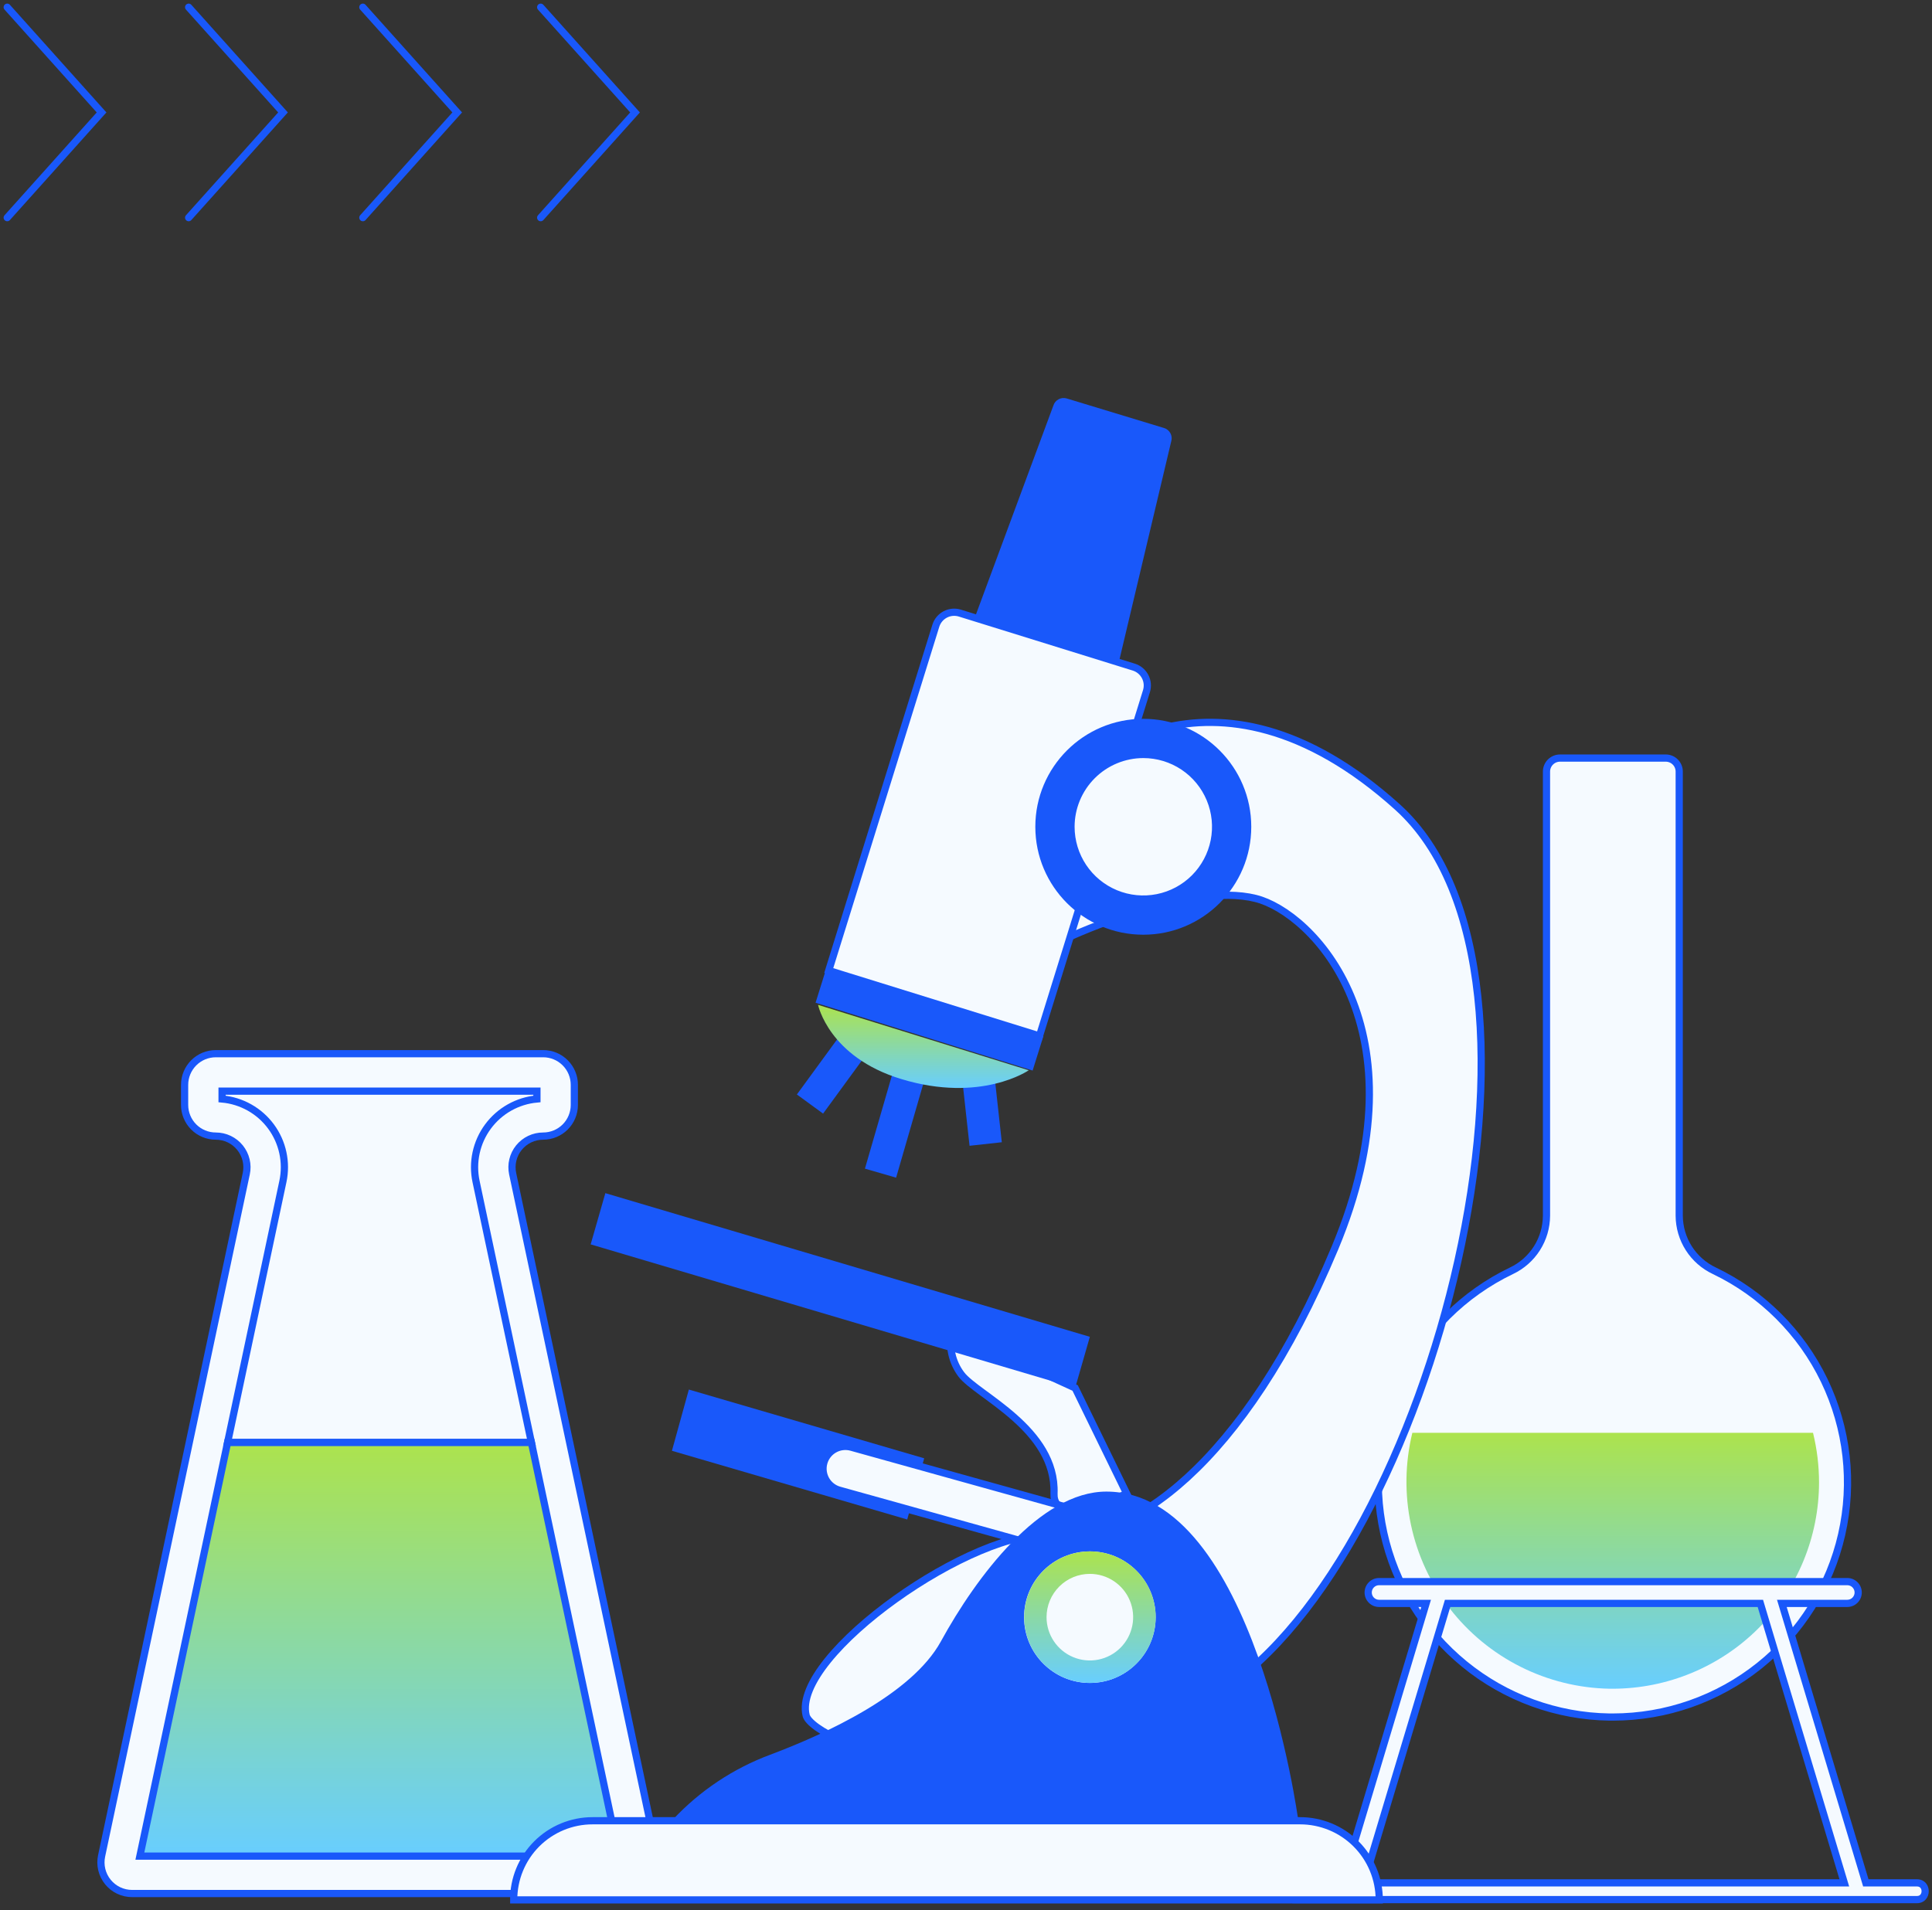 <svg width="268" height="265" viewBox="0 0 268 265" fill="none" xmlns="http://www.w3.org/2000/svg">
<rect x="0" y="0" width="268" height="265" fill="#333333" stroke="none"/>
<path d="M231.065 105.177H216.401C215.903 105.177 215.425 105.374 215.073 105.727C214.721 106.079 214.523 106.556 214.523 107.054V168.673C214.516 170.276 214.055 171.843 213.195 173.195C212.335 174.547 211.109 175.628 209.661 176.314C203.045 179.489 197.695 184.806 194.48 191.403C191.264 198 190.371 205.489 191.946 212.657C193.521 219.825 197.471 226.251 203.155 230.892C208.84 235.534 215.925 238.119 223.263 238.228H223.733C231.112 238.226 238.271 235.717 244.037 231.114C249.804 226.51 253.835 220.084 255.472 212.889C257.109 205.694 256.253 198.157 253.046 191.512C249.838 184.867 244.469 179.508 237.817 176.314C236.365 175.631 235.136 174.551 234.272 173.199C233.408 171.847 232.945 170.278 232.936 168.673V107.054C232.937 106.808 232.889 106.564 232.795 106.336C232.702 106.108 232.564 105.901 232.39 105.727C232.216 105.552 232.01 105.414 231.782 105.32C231.555 105.225 231.311 105.177 231.065 105.177Z" fill="#F5FAFF" stroke="#1958FA" stroke-linecap="round"/>
<path d="M195.915 198.792C194.895 202.974 194.829 207.333 195.721 211.545C196.614 215.758 198.442 219.715 201.071 223.125C203.7 226.534 207.063 229.309 210.909 231.243C214.756 233.178 218.989 234.222 223.293 234.299H223.705C231.295 234.291 238.571 231.272 243.937 225.905C249.304 220.539 252.323 213.263 252.331 205.673C252.329 203.354 252.048 201.044 251.495 198.792H195.915Z" fill="url(#paint0_linear_1505_2288)"/>
<path fill-rule="evenodd" clip-rule="evenodd" d="M244.19 222.459H200.806L189.165 261.233H255.838L244.19 222.459ZM247.172 222.459H253.607H256.141H256.25C256.651 222.459 257.035 222.299 257.319 222.016C257.602 221.732 257.762 221.348 257.762 220.947C257.762 220.546 257.602 220.162 257.319 219.878C257.035 219.595 256.651 219.436 256.25 219.436H193.943H191.409H191.3C190.899 219.436 190.515 219.595 190.231 219.878C189.948 220.162 189.789 220.546 189.789 220.947C189.789 221.348 189.948 221.732 190.231 222.016C190.515 222.299 190.899 222.459 191.3 222.459H197.824L186.184 261.233H182.958H179.594H179.453C177.954 261.233 177.942 263.555 179.453 263.555H179.459H262.424H265.781H265.923C267.421 263.555 267.434 261.233 265.923 261.233H258.819L247.172 222.459Z" fill="#F5FAFF"/>
<path d="M200.806 222.459V221.959H200.434L200.327 222.315L200.806 222.459ZM244.19 222.459L244.669 222.315L244.562 221.959H244.19V222.459ZM189.165 261.233L188.686 261.09L188.493 261.733H189.165V261.233ZM255.838 261.233V261.733H256.51L256.317 261.089L255.838 261.233ZM247.172 222.459V221.959H246.499L246.693 222.602L247.172 222.459ZM257.319 222.016L256.965 221.662L256.965 221.662L257.319 222.016ZM257.319 219.878L256.965 220.232L256.965 220.232L257.319 219.878ZM190.231 219.878L190.585 220.232L190.231 219.878ZM197.824 222.459L198.303 222.602L198.496 221.959H197.824V222.459ZM186.184 261.233V261.733H186.556L186.663 261.377L186.184 261.233ZM258.819 261.233L258.34 261.377L258.447 261.733H258.819V261.233ZM200.806 222.959H244.19V221.959H200.806V222.959ZM189.644 261.377L201.284 222.602L200.327 222.315L188.686 261.09L189.644 261.377ZM255.838 260.733H189.165V261.733H255.838V260.733ZM243.711 222.602L255.359 261.377L256.317 261.089L244.669 222.315L243.711 222.602ZM247.172 222.959H253.607V221.959H247.172V222.959ZM253.607 222.959H256.141V221.959H253.607V222.959ZM256.141 222.959H256.25V221.959H256.141V222.959ZM256.25 222.959C256.784 222.959 257.295 222.747 257.672 222.369L256.965 221.662C256.776 221.852 256.518 221.959 256.25 221.959V222.959ZM257.672 222.369C258.05 221.992 258.262 221.481 258.262 220.947H257.262C257.262 221.215 257.155 221.473 256.965 221.662L257.672 222.369ZM258.262 220.947C258.262 220.414 258.05 219.902 257.672 219.525L256.965 220.232C257.155 220.422 257.262 220.679 257.262 220.947H258.262ZM257.672 219.525C257.295 219.148 256.784 218.936 256.25 218.936V219.936C256.518 219.936 256.776 220.042 256.965 220.232L257.672 219.525ZM256.25 218.936H193.943V219.936H256.25V218.936ZM193.943 218.936H191.409V219.936H193.943V218.936ZM191.409 218.936H191.3V219.936H191.409V218.936ZM191.3 218.936C190.766 218.936 190.255 219.148 189.878 219.525L190.585 220.232C190.774 220.042 191.032 219.936 191.3 219.936V218.936ZM189.878 219.525C189.5 219.902 189.289 220.414 189.289 220.947H190.289C190.289 220.679 190.395 220.422 190.585 220.232L189.878 219.525ZM189.289 220.947C189.289 221.481 189.5 221.992 189.878 222.369L190.585 221.662C190.395 221.473 190.289 221.215 190.289 220.947H189.289ZM189.878 222.369C190.255 222.747 190.766 222.959 191.3 222.959V221.959C191.032 221.959 190.774 221.852 190.585 221.662L189.878 222.369ZM191.3 222.959H197.824V221.959H191.3V222.959ZM197.345 222.315L185.705 261.09L186.663 261.377L198.303 222.602L197.345 222.315ZM186.184 260.733H182.958V261.733H186.184V260.733ZM182.958 260.733H179.594V261.733H182.958V260.733ZM179.594 260.733H179.453V261.733H179.594V260.733ZM179.453 260.733C178.937 260.733 178.516 260.939 178.23 261.269C177.953 261.589 177.825 262 177.824 262.393C177.823 262.786 177.949 263.198 178.226 263.519C178.512 263.851 178.935 264.055 179.453 264.055V263.055C179.215 263.055 179.073 262.969 178.983 262.865C178.885 262.752 178.824 262.583 178.824 262.396C178.825 262.208 178.887 262.038 178.986 261.923C179.077 261.818 179.22 261.733 179.453 261.733V260.733ZM179.453 264.055H179.459V263.055H179.453V264.055ZM179.459 264.055H262.424V263.055H179.459V264.055ZM262.424 264.055H265.781V263.055H262.424V264.055ZM265.781 264.055H265.923V263.055H265.781V264.055ZM265.923 264.055C266.438 264.055 266.86 263.85 267.145 263.519C267.422 263.199 267.55 262.789 267.551 262.396C267.552 262.002 267.427 261.591 267.149 261.269C266.863 260.938 266.44 260.733 265.923 260.733V261.733C266.16 261.733 266.303 261.819 266.392 261.923C266.491 262.037 266.552 262.205 266.551 262.393C266.551 262.58 266.489 262.75 266.389 262.865C266.298 262.97 266.156 263.055 265.923 263.055V264.055ZM265.923 260.733H258.819V261.733H265.923V260.733ZM259.298 261.089L247.65 222.315L246.693 222.602L258.34 261.377L259.298 261.089Z" fill="#1958FA"/>
<path d="M75.347 157.624C76.493 157.624 77.593 157.169 78.403 156.359C79.214 155.548 79.669 154.449 79.669 153.303V150.518C79.67 149.95 79.559 149.387 79.342 148.862C79.125 148.337 78.807 147.86 78.405 147.458C78.004 147.056 77.527 146.737 77.002 146.519C76.478 146.301 75.915 146.189 75.347 146.189H29.935C28.787 146.189 27.686 146.645 26.875 147.457C26.063 148.269 25.607 149.37 25.607 150.518V153.303C25.607 153.871 25.719 154.433 25.937 154.958C26.154 155.483 26.473 155.959 26.875 156.361C27.277 156.762 27.754 157.08 28.279 157.297C28.805 157.514 29.367 157.625 29.935 157.624C30.579 157.625 31.215 157.769 31.796 158.046C32.377 158.324 32.889 158.727 33.294 159.228C33.698 159.728 33.986 160.313 34.136 160.939C34.287 161.565 34.295 162.217 34.161 162.847L14.095 257.491C13.961 258.121 13.969 258.773 14.119 259.4C14.27 260.026 14.558 260.611 14.964 261.112C15.37 261.613 15.882 262.016 16.464 262.293C17.046 262.57 17.682 262.714 18.327 262.713H86.956C87.6 262.713 88.235 262.568 88.816 262.291C89.397 262.014 89.909 261.61 90.314 261.109C90.719 260.609 91.007 260.024 91.157 259.398C91.307 258.772 91.315 258.12 91.181 257.491L71.115 162.847C70.981 162.216 70.989 161.564 71.14 160.938C71.29 160.311 71.579 159.726 71.984 159.225C72.39 158.725 72.903 158.321 73.484 158.044C74.066 157.767 74.703 157.624 75.347 157.624Z" fill="#F5FAFF" stroke="#1958FA" stroke-linecap="round"/>
<path d="M66.036 163.92C65.758 162.605 65.761 161.247 66.046 159.933C66.331 158.62 66.891 157.382 67.688 156.301C68.486 155.219 69.504 154.319 70.674 153.659C71.845 152.999 73.142 152.595 74.48 152.472V151.385H30.805V152.472C32.143 152.594 33.441 152.997 34.611 153.657C35.782 154.317 36.8 155.217 37.597 156.299C38.395 157.381 38.954 158.619 39.237 159.933C39.521 161.247 39.523 162.606 39.243 163.92L31.57 200.135H73.715L66.036 163.92Z" fill="#F5FAFF" stroke="#1958FA" stroke-linecap="round"/>
<path d="M31.57 200.135L19.402 257.522H85.883L73.715 200.135H31.57Z" fill="url(#paint1_linear_1505_2288)" stroke="#1958FA" stroke-linecap="round"/>
<path d="M146.118 56.273L133.898 89.253L154.35 95.459L162.467 61.238C162.581 60.861 162.541 60.454 162.355 60.106C162.169 59.759 161.853 59.5 161.476 59.385L147.97 55.282C147.593 55.17 147.187 55.211 146.84 55.396C146.493 55.582 146.234 55.897 146.118 56.273Z" fill="#1958FA"/>
<path d="M124.49 146.567L119.98 162.141L124.305 163.393L128.815 147.82L124.49 146.567Z" fill="#1958FA"/>
<path d="M117.26 142.647L110.539 151.851L114.175 154.506L120.896 145.302L117.26 142.647Z" fill="#1958FA"/>
<path d="M137.83 148.152L133.355 148.645L134.492 158.969L138.967 158.477L137.83 148.152Z" fill="#1958FA"/>
<path d="M149.141 192.573L132.021 184.739C131.805 185.768 131.811 186.831 132.04 187.857C132.268 188.883 132.713 189.848 133.346 190.688C135.507 193.57 146.549 198.239 146.208 207.217C146.035 212.156 156.286 207.217 156.286 207.217L149.141 192.573Z" fill="#F5FAFF" stroke="#1958FA" stroke-linecap="round"/>
<path d="M111.825 237.997C112.681 241.547 139.905 253.613 169.29 234.724C198.675 215.835 219.57 135.147 193.845 111.962C168.119 88.777 148.42 106.257 147.23 111.094C146.04 115.93 148.349 129.995 148.349 129.995C148.349 129.995 164.891 122.323 174.171 124.651C181.979 126.58 197.922 142.659 185.182 173.137C172.441 203.615 156.401 214.298 145.95 213.011C135.499 211.725 109.787 229.591 111.825 237.997Z" fill="#F5FAFF" stroke="#1958FA" stroke-linecap="round"/>
<path d="M93.207 201.286L125.846 210.818L128.2 202.328L95.555 192.791L93.207 201.286Z" fill="#1958FA"/>
<path d="M114.275 202.965C114.062 203.754 114.17 204.595 114.574 205.305C114.979 206.015 115.649 206.535 116.436 206.753L148.747 215.757C149.579 213.832 150.449 211.933 151.358 210.059L118.095 200.792C117.702 200.682 117.29 200.652 116.885 200.702C116.48 200.753 116.088 200.882 115.733 201.084C115.378 201.286 115.067 201.557 114.816 201.879C114.566 202.202 114.382 202.571 114.275 202.965Z" fill="#F5FAFF" stroke="#1958FA" stroke-linecap="round"/>
<path d="M82.21 252.616H180.347C183.258 252.616 186.051 253.772 188.109 255.831C190.168 257.89 191.325 260.682 191.325 263.594H71.258C71.252 262.153 71.531 260.725 72.079 259.392C72.627 258.059 73.433 256.847 74.451 255.827C75.469 254.807 76.678 253.998 78.01 253.447C79.342 252.896 80.769 252.613 82.21 252.616Z" fill="#F5FAFF" stroke="#1958FA" stroke-linecap="round"/>
<path d="M153.471 206.947C144.294 206.947 135.464 218.697 130.505 227.752C126.492 235.045 114.697 240.499 106.844 243.451C101.705 245.365 97.081 248.447 93.338 252.455L93.203 252.603H180.097C180.097 252.603 174 206.947 153.471 206.947Z" fill="#1958FA"/>
<path d="M151.181 233.495C156.221 233.495 160.307 229.409 160.307 224.369C160.307 219.329 156.221 215.243 151.181 215.243C146.141 215.243 142.055 219.329 142.055 224.369C142.055 229.409 146.141 233.495 151.181 233.495Z" fill="#F5FAFF"/>
<path d="M151.18 218.363C152.368 218.363 153.529 218.715 154.517 219.375C155.505 220.035 156.275 220.973 156.729 222.071C157.184 223.168 157.303 224.376 157.071 225.541C156.839 226.707 156.267 227.777 155.427 228.617C154.587 229.457 153.517 230.029 152.352 230.261C151.186 230.493 149.979 230.374 148.881 229.919C147.783 229.465 146.845 228.695 146.185 227.707C145.525 226.719 145.173 225.558 145.173 224.37C145.174 222.777 145.808 221.25 146.934 220.124C148.06 218.998 149.587 218.364 151.18 218.363ZM151.18 215.243C149.375 215.246 147.612 215.783 146.113 216.788C144.614 217.792 143.446 219.218 142.757 220.886C142.069 222.554 141.89 224.388 142.243 226.158C142.597 227.927 143.467 229.552 144.744 230.827C146.021 232.102 147.647 232.97 149.417 233.321C151.187 233.672 153.021 233.491 154.688 232.8C156.355 232.109 157.779 230.939 158.781 229.438C159.784 227.938 160.319 226.174 160.319 224.37C160.319 223.17 160.082 221.982 159.623 220.874C159.163 219.766 158.49 218.759 157.641 217.912C156.792 217.064 155.785 216.392 154.676 215.934C153.567 215.477 152.379 215.242 151.18 215.243Z" fill="url(#paint2_linear_1505_2288)"/>
<path d="M114.632 134.325L113.133 139.123L143.243 148.532L144.742 143.735L114.632 134.325Z" fill="#1958FA"/>
<path d="M129.817 86.815L114.961 134.651L144.191 143.726L159.035 95.89C159.242 95.215 159.174 94.486 158.845 93.862C158.516 93.237 157.953 92.769 157.279 92.558L133.136 85.059C132.463 84.854 131.736 84.924 131.115 85.253C130.493 85.582 130.026 86.143 129.817 86.815Z" fill="#F5FAFF" stroke="#1958FA" stroke-linecap="round"/>
<path d="M81.934 172.648L149.141 192.572L151.18 185.472L83.972 165.541L81.934 172.648Z" fill="#1958FA"/>
<path d="M158.594 129.185C166.59 129.185 173.071 122.704 173.071 114.708C173.071 106.713 166.59 100.231 158.594 100.231C150.599 100.231 144.117 106.713 144.117 114.708C144.117 122.704 150.599 129.185 158.594 129.185Z" fill="#F5FAFF" stroke="#1958FA" stroke-linecap="round"/>
<path d="M158.589 105.177C160.474 105.176 162.318 105.734 163.886 106.78C165.454 107.827 166.677 109.315 167.399 111.056C168.122 112.798 168.311 114.714 167.944 116.564C167.577 118.413 166.67 120.112 165.337 121.446C164.005 122.779 162.306 123.688 160.457 124.056C158.608 124.424 156.691 124.236 154.949 123.515C153.207 122.793 151.718 121.572 150.671 120.004C149.623 118.437 149.064 116.594 149.064 114.708C149.067 112.183 150.072 109.761 151.857 107.975C153.643 106.188 156.063 105.182 158.589 105.177ZM158.589 100.225C155.724 100.225 152.924 101.074 150.542 102.666C148.161 104.257 146.304 106.519 145.208 109.166C144.112 111.812 143.825 114.724 144.384 117.534C144.943 120.343 146.322 122.924 148.348 124.95C150.373 126.975 152.954 128.355 155.763 128.913C158.573 129.472 161.485 129.185 164.131 128.089C166.778 126.993 169.04 125.137 170.631 122.755C172.223 120.373 173.072 117.573 173.072 114.708C173.073 112.806 172.699 110.922 171.972 109.165C171.244 107.407 170.177 105.81 168.832 104.465C167.487 103.12 165.89 102.053 164.132 101.326C162.375 100.598 160.491 100.224 158.589 100.225Z" fill="#1958FA"/>
<path d="M113.48 139.417C113.48 139.417 114.96 146.653 125.012 149.707C136.087 153.084 142.705 148.492 142.705 148.492" fill="url(#paint3_linear_1505_2288)"/>
<path d="M75.001 1L88.09 15.599L75.001 30.198" stroke="#1958FA" stroke-linecap="round"/>
<path d="M50.333 1L63.422 15.599L50.333 30.198" stroke="#1958FA" stroke-linecap="round"/>
<path d="M26.169 1L39.258 15.599L26.169 30.198" stroke="#1958FA" stroke-linecap="round"/>
<path d="M1.001 1L14.09 15.599L1.001 30.198" stroke="#1958FA" stroke-linecap="round"/>
<defs>
<linearGradient id="paint0_linear_1505_2288" x1="223.714" y1="198.792" x2="223.714" y2="234.299" gradientUnits="userSpaceOnUse">
<stop stop-color="#ACE34D"/>
<stop offset="1" stop-color="#68CEFF"/>
</linearGradient>
<linearGradient id="paint1_linear_1505_2288" x1="52.643" y1="200.135" x2="52.643" y2="257.522" gradientUnits="userSpaceOnUse">
<stop stop-color="#ACE34D"/>
<stop offset="1" stop-color="#68CEFF"/>
</linearGradient>
<linearGradient id="paint2_linear_1505_2288" x1="151.193" y1="215.243" x2="151.193" y2="233.496" gradientUnits="userSpaceOnUse">
<stop stop-color="#ACE34D"/>
<stop offset="1" stop-color="#68CEFF"/>
</linearGradient>
<linearGradient id="paint3_linear_1505_2288" x1="128.093" y1="139.417" x2="128.093" y2="150.947" gradientUnits="userSpaceOnUse">
<stop stop-color="#ACE34D"/>
<stop offset="1" stop-color="#68CEFF"/>
</linearGradient>
</defs>
</svg>

